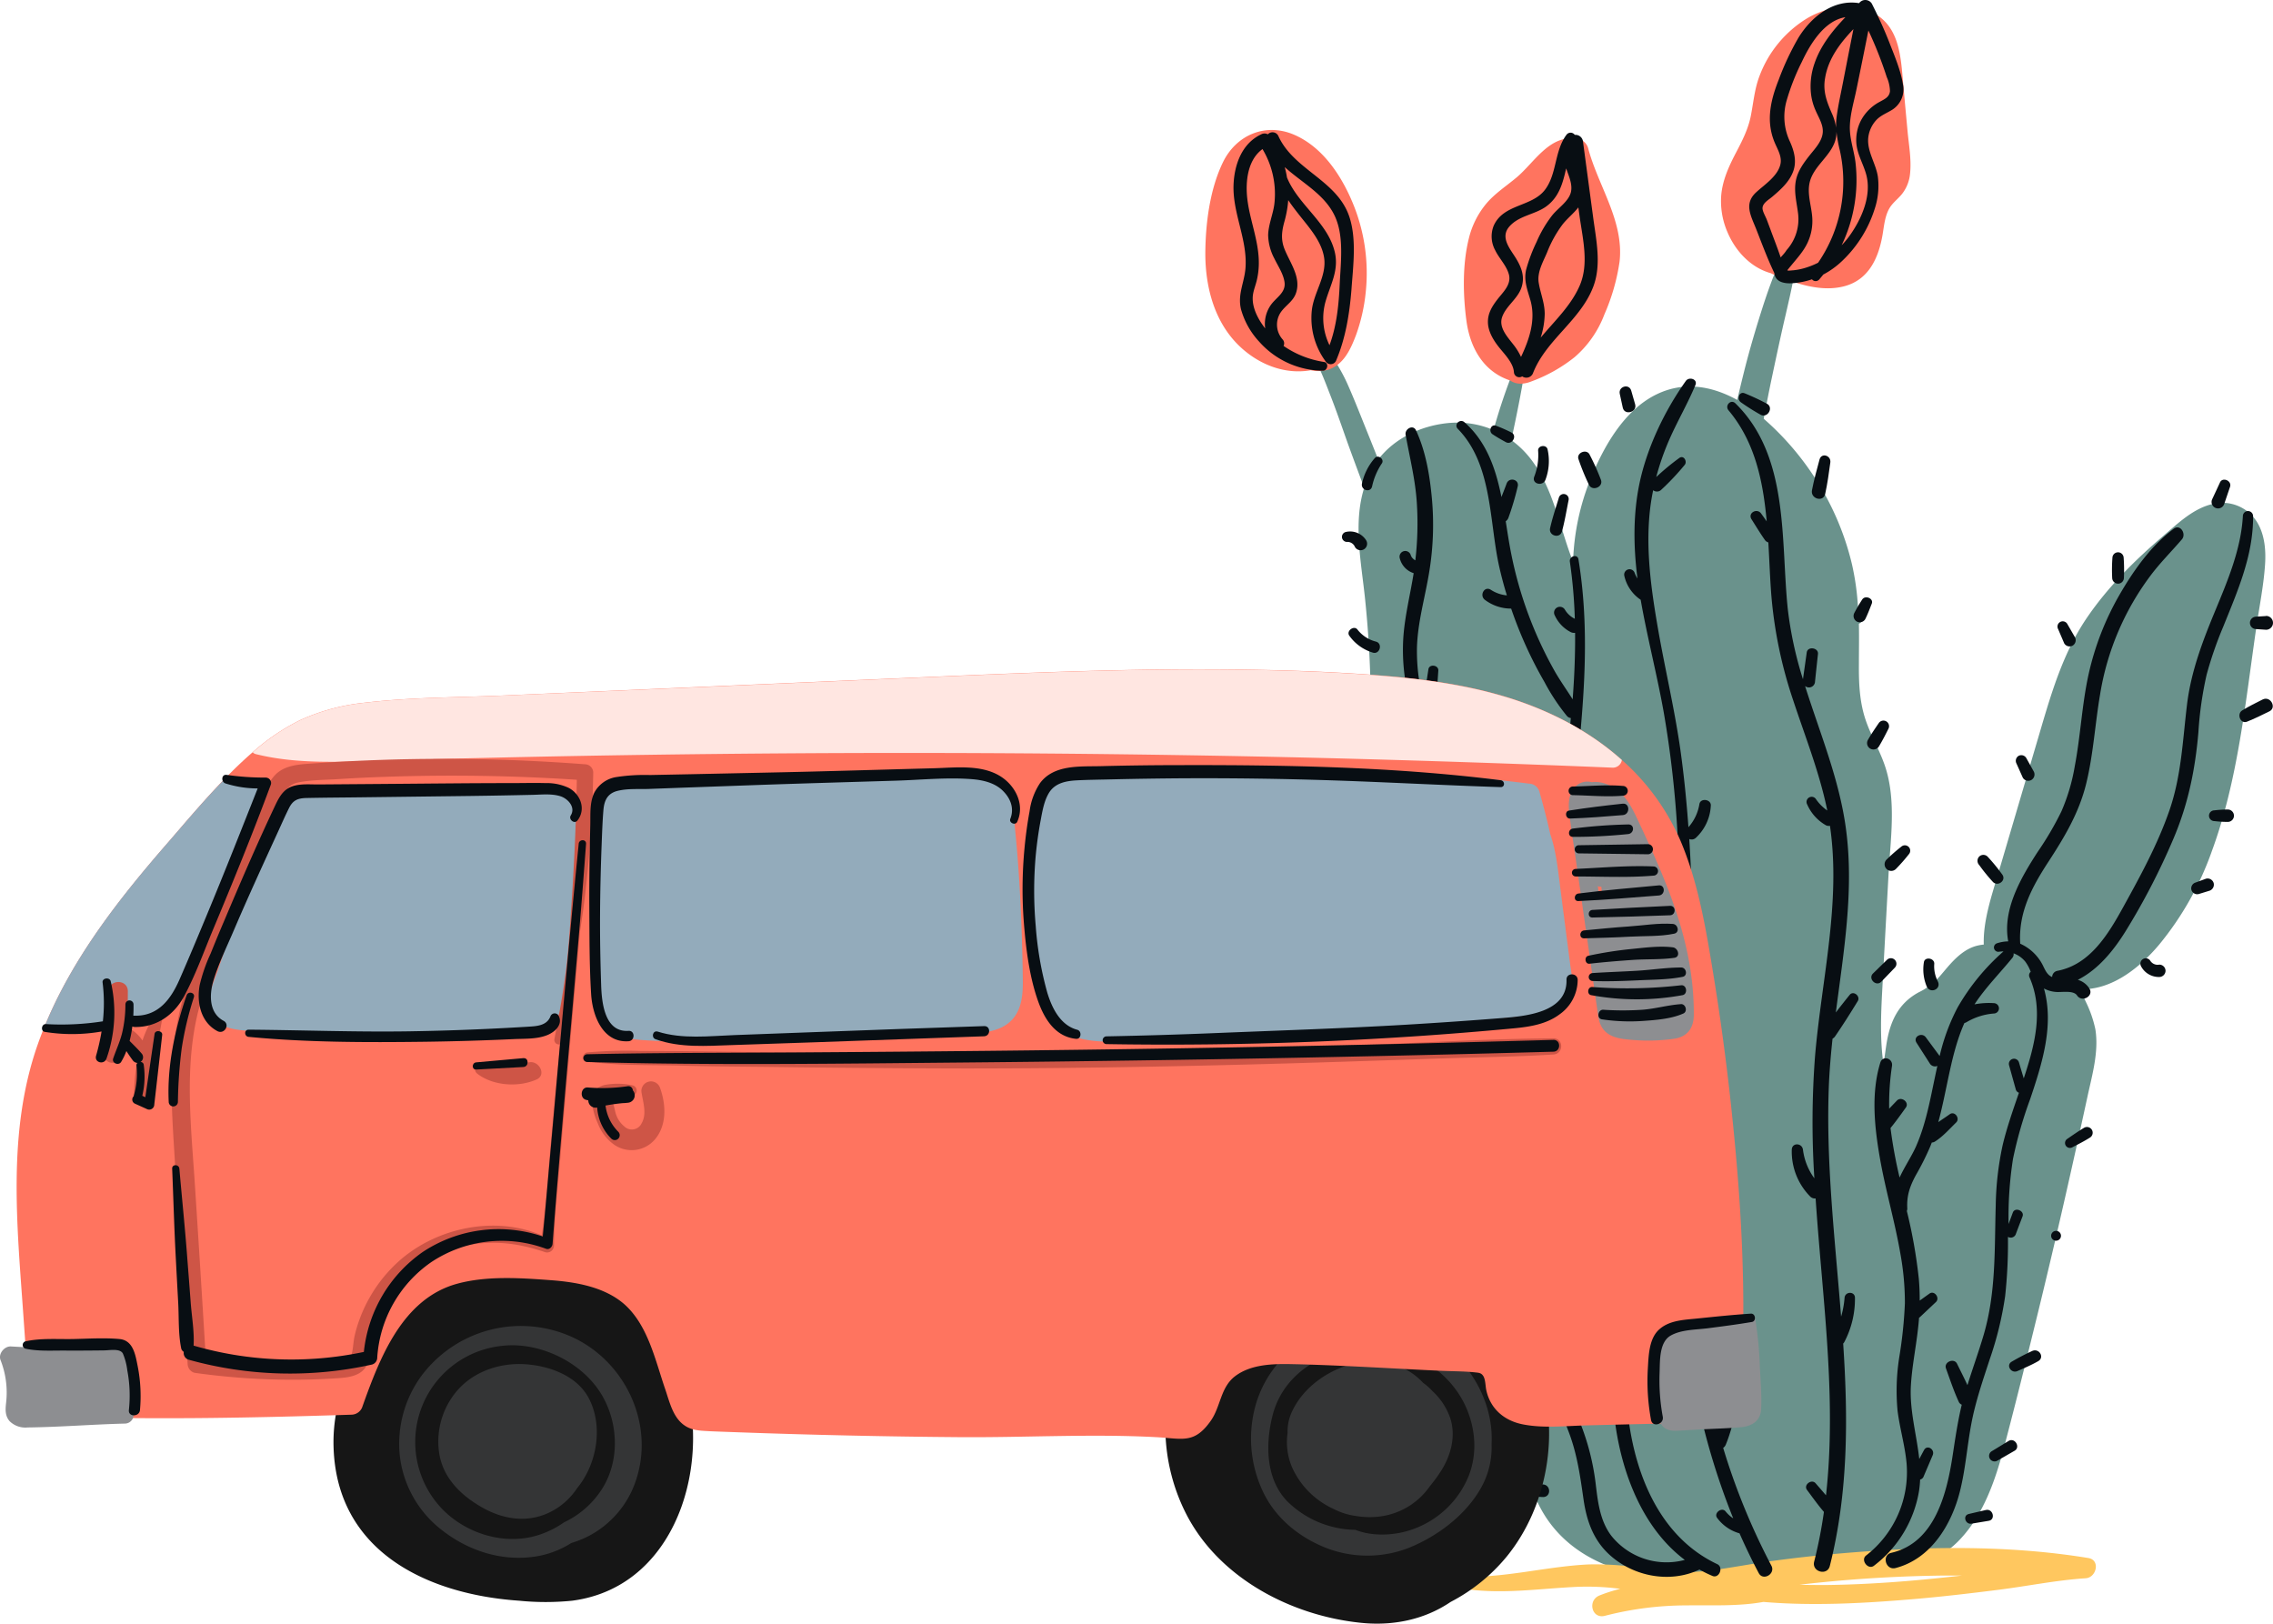 <svg xmlns="http://www.w3.org/2000/svg" viewBox="0.027 -0.033 656.323 468.775" style=""><g><g data-name="Layer 2"><g data-name="Vector_273483246"><path d="M651.66 150.57a11.79 11.79 0 0 0-12.74-5.09c-5.51 1.25-9.95 5.52-14.11 9.09-8.27 7.08-16.1 14.79-22.24 23.83-6.7 9.87-10.06 21.13-13.39 32.45L577 252.19c-1.85 6.26-4.39 13.65-4.16 20.49a13.21 13.21 0 0 0-1.78.29c-3.66.86-6.44 3.62-8.81 6.38-1.17 1.36-2.28 2.78-3.56 4a19.83 19.83 0 0 1-4.69 3.14c-6 3.29-8.29 8.63-9.29 15.1-.29 1.85-.5 3.72-.84 5.57-1-6.89-.74-13.94-.37-20.94q.9-16.83 1.83-33.65c.56-10.3 2.35-21.61-1.07-31.59-1.59-4.66-4.18-8.92-5.69-13.61-1.6-5-1.83-10.2-1.79-15.41 0-4 .08-7.94 0-11.87a3.47 3.47 0 0 0 .63-.5 4.4 4.4 0 0 0 .51-.69l.22-.52a1.59 1.59 0 0 0 0-.89 2.09 2.09 0 0 0-.61-1.27 2.49 2.49 0 0 0-1-.56 74.13 74.13 0 0 0-1.78-12.89 79.19 79.19 0 0 0-10.51-24.57 81.14 81.14 0 0 0-14.94-17.33c.74-3.94 1.5-7.87 2.33-11.79 1.29-6.08 2.58-12.17 4-18.23.71-3.12 1.44-6.21 2.06-9.35.57-2.88 1.57-6 1.3-9-.11-1.25-1.77-2.32-2.76-1.15-1.84 2.21-2.77 5.06-3.83 7.7-1.19 3-2.24 6-3.22 9-2 6.22-3.86 12.47-5.46 18.81-.71 2.85-1.41 5.71-2.08 8.57-7.28-4-15.33-5.5-23.36-1.57-9.34 4.58-15.18 15.05-18.95 24.27a69.61 69.61 0 0 0-5.08 24c-.77-1.88-1.43-3.83-2.06-5.77-2.62-8.1-4.76-16.76-10-23.66a27.22 27.22 0 0 0-5.78-5.67c1.46-6.76 2.84-13.53 3.94-20.36a1.49 1.49 0 0 0-2.87-.79 167.48 167.48 0 0 0-6.2 18.25 26.77 26.77 0 0 0-13.3-2c-7.69.8-15.26 4.34-20 10.51q-1.47-3.76-3-7.53c-1.87-4.62-3.67-9.28-5.68-13.84A48.84 48.84 0 0 0 386 105c-1.15-1.85-2.43-4-4.46-5a1.58 1.58 0 0 0-2.34 1.34c.17 2.12 1.31 3.95 2.18 5.85 1 2.23 1.86 4.54 2.75 6.82 1.78 4.55 3.37 9.19 5 13.79 1.57 4.34 3.18 8.66 4.8 13-3.23 10.32-.82 21.63.27 32.22a305.85 305.85 0 0 1 1.49 40.83c-.43 13.72-1.62 27.37.94 41 2.26 12 6.82 23.35 10.75 34.84a159.29 159.29 0 0 1 5.18 17.91 95 95 0 0 1 1.86 18.67c.16 12.64-.82 25.59 2.79 37.88 3.44 11.71 11.31 21.13 16.71 31.89 5.22 10.41 4.82 22 8.25 32.94s11 18.49 21.35 22.76c9.63 4 20.34 4.66 30.62 3.71 13.4-1.23 26.66-4.7 40.19-4 6.57.33 13.11 1.87 19.63.2a25.51 25.51 0 0 0 12-7.22c6.88-7.26 10.25-17.24 12.76-26.72 3.49-13.2 6.75-26.46 10-39.73q5-20.54 9.6-41.16 2.26-10.07 4.44-20.15c1.37-6.35 3.34-13 2.3-19.52a33.49 33.49 0 0 0-2.71-7.85 26.11 26.11 0 0 1-1.46-3.74c8.92.27 17-6.21 22.57-12.84a89 89 0 0 0 15.25-27.06c7.59-20.66 9.68-43.1 12.85-64.74.84-5.72 2-11.47 2.44-17.23.38-4.39.07-9.32-2.34-13.12z" fill="#6a928c"></path><path d="M390.5 58.27c-3.32-7.87-8.67-15.88-16.77-19.39-8.25-3.57-16.75 0-20.61 8-3.78 7.82-5 17.64-5.06 26.24 0 10 2.75 20.28 10.31 27.2 5.59 5.11 12.91 7.82 20.13 6.54a10.08 10.08 0 0 0 5-.15c4.53-1.43 6.53-5.94 8.07-10a51.15 51.15 0 0 0 2.81-12.4 52.71 52.71 0 0 0-3.88-26.04z" fill="#ff745f"></path><path d="M458.59 42.71a3.92 3.92 0 0 0-3.67-2.79c-7.74-.78-11.92 7.08-17.09 11.37-2.91 2.43-6.13 4.51-8.6 7.42a24.78 24.78 0 0 0-5.09 10.15c-1.85 7.47-1.7 16.1-.69 23.69s4.73 14.46 12.2 17.12l.37.1c1.76 1.28 4 1.19 6.17.33a44.57 44.57 0 0 0 12.48-7 30.43 30.43 0 0 0 8.61-12.33 58.85 58.85 0 0 0 4.39-15.24c1.33-11.79-6.23-21.91-9.08-32.82z" fill="#ff745f"></path><path d="M550.82 37.75q-.63-6.75-1.24-13.52c-.68-7.36-.93-16.16-8.19-20.29-6-3.45-13.83-2.07-19.57 1.32A33.07 33.07 0 0 0 508 22.12c-1.37 3.67-1.68 7.55-2.44 11.36s-2.5 7.2-4.34 10.7c-2 3.83-3.79 7.75-4.19 12.11a22.48 22.48 0 0 0 1.8 10.71c2.34 5.54 6.78 10.24 12.5 11.84l.61.29c6.3 2.58 13.63 5.26 20.5 3.51 7.24-1.84 10.06-8.32 11.19-15 .46-2.73.71-6 2.48-8.31 1-1.3 2.34-2.3 3.33-3.64a11.14 11.14 0 0 0 2.1-5.47c.46-4.14-.35-8.42-.72-12.47z" fill="#ff745f"></path><path d="M603.05 449.8c-23.89-3.91-48.59-3.36-72.66-1.24q-9.2.81-18.36 2.05c-6.06.81-12.06 2-18.13 2.79a63.39 63.39 0 0 1-17.9-.4 87 87 0 0 0-17.12-1.36c-13.11.58-26 4.49-39.23 3.36-1.74-.15-2.1 2.66-.41 3 11.47 2.62 23 .84 34.55.2a73.53 73.53 0 0 1 14.08.49 45.11 45.11 0 0 0-6 1.92c-3.54 1.42-2.26 6.9 1.61 5.86a94.72 94.72 0 0 1 23.58-3c7.33-.09 14.89.31 22.15-1 14.13 1.2 28.59.42 42.61-.75 8.45-.7 16.86-1.69 25.26-2.75s16.78-2.79 25.16-3.33c3.15-.18 4.33-5.26.81-5.84zm-51.22 6.54c-8.09.69-16.2 1.15-24.32 1.25-2.63 0-5.25 0-7.87-.08 1.65-.2 3.29-.39 5-.56q18.13-1.87 36.39-2.09h5.53c-4.94.55-9.83 1.06-14.73 1.48z" fill="#ffc75f"></path><path d="M495.87 451.56c-15.19-7.18-22.49-22.92-25.15-38.78-2.16-12.9-1.11-26-.56-39a2.21 2.21 0 0 0 .08-2 150.12 150.12 0 0 0-.38-21c-2.12-20.89-13.28-39.28-16.52-59.94-3.17-20.2-1-40.8 1.15-61 2.44-22.73 5.06-45.64 1.31-68.39-.27-1.64-2.72-.93-2.48.69a143.17 143.17 0 0 1 1.43 16.48 6.77 6.77 0 0 1-2.86-2.63 1.68 1.68 0 1 0-2.9 1.7 10.15 10.15 0 0 0 4.55 4.76 2.28 2.28 0 0 0 1.29.23c.06 6.4-.22 12.8-.7 19.2-1.64-2.61-3.44-5.13-5-7.8a114.34 114.34 0 0 1-12.76-34.32c-.6-3-1.07-6.14-1.57-9.3a2.05 2.05 0 0 0 .78-1 80.19 80.19 0 0 0 2.67-9c.57-2.08-2.47-2.85-3.19-.88-.47 1.29-1 2.59-1.49 3.89-1.64-8.14-4.27-15.93-10.68-21.59-1.3-1.15-3.15.65-1.92 1.91 10.11 10.34 9 26.86 12 40q.93 4.08 2.16 8.07a10.13 10.13 0 0 1-4.63-1.61c-1.86-1.2-3.39 1.64-1.7 2.91a12.53 12.53 0 0 0 7.57 2.52c1.2 3.52 2.57 7 4.08 10.37a117 117 0 0 0 5.53 10.81 59.2 59.2 0 0 0 6.49 9.82 1.72 1.72 0 0 0 1.13.6c-.81 9.08-1.93 18.15-2.92 27.23a2.25 2.25 0 0 0-.44-.43l-4-2.94a1.56 1.56 0 0 0-2.12.56 1.58 1.58 0 0 0 .55 2.12l4 3a1.51 1.51 0 0 0 1.8-.16c-1.38 12.92-2.45 25.84-2 38.79a5.28 5.28 0 0 0-2.95-.92 1.67 1.67 0 0 0-1.65 1.65 1.71 1.71 0 0 0 1.65 1.65c-.24 0 .26.11.34.12a1.48 1.48 0 0 0 .35.21 3.06 3.06 0 0 1 .36.36l.12.2a2.64 2.64 0 0 1 .18.38 1.79 1.79 0 0 0 1.82.91q.22 3.46.61 6.92a133.26 133.26 0 0 0 7.36 30.09c1.33 3.7 2.7 7.38 4 11.09l-3.77-.73c-1.9-.37-2.72 2.53-.8 2.93l5 1a1.46 1.46 0 0 0 .69 0 92.72 92.72 0 0 1 4 17 133.38 133.38 0 0 1 .71 20.18c-1.05-.82-2.11-1.62-3.18-2.41-1.67-1.23-3.69 1.46-2.2 2.85 1.7 1.59 3.43 3.13 5.19 4.64-.55 12.7-1.6 25.41.21 38 2.08 14.5 8.13 29.87 20 38.77a20.4 20.4 0 0 1-21.13-6.86c-3.44-4.43-4-10.13-4.65-15.5a70 70 0 0 0-4.4-17.13c-.58-1.48-1.18-2.95-1.78-4.42a55 55 0 0 0 1.7-8.62 1.49 1.49 0 0 0-2.87-.79c-.4 1.12-.81 2.24-1.19 3.36-.68-1.85-1.3-3.73-1.8-5.64-1.64-6.2-1.67-12.57-1.89-18.93a70 70 0 0 0-2.46-17.81 100 100 0 0 0-6.25-15.24c-5.07-10.35-10.61-20.36-12.67-31.83-1.6-8.91-1.5-18-1.17-27a1.82 1.82 0 0 0 2.76-.72 69.38 69.38 0 0 0 3.58-8.65c.62-1.75-2-2.7-2.9-1.22-1.15 1.83-2.25 3.64-3.24 5.53.06-1.64.13-3.29.19-4.93.42-12.13.24-24.3-3.07-36.07-3-10.78-7.9-20.93-11.14-31.64a1.83 1.83 0 0 0 2.44-1.74l.77-10.91c.11-1.61-2.6-2-2.86-.39-.47 3.07-.95 6.14-1.42 9.21a56 56 0 0 1-1.89-15.41c.2-7.45 2.38-14.65 3.56-22a83.74 83.74 0 0 0 .77-20.92c-.62-6.77-1.74-13.66-4.61-19.86-.82-1.77-3.26-.43-3 1.25 1.17 6.53 2.79 12.89 3.23 19.54a91.94 91.94 0 0 1-.42 16.75c-.13-.07-.26-.16-.38-.24a1.3 1.3 0 0 1-.18-.15l-.31-.31c-.07-.07-.09-.09-.09-.1a4.3 4.3 0 0 1-.34-.62 1.65 1.65 0 1 0-3.18.87 6 6 0 0 0 4 4.25c-1 6.27-2.59 12.46-3 18.81a56.9 56.9 0 0 0 1.61 17.19c2.72 11.51 7.86 22.22 11.48 33.44.31.94.59 1.89.85 2.83-1.16-.64-2.33-1.24-3.53-1.83a1.65 1.65 0 0 0-1.67 2.85c1.59 1.14 3.17 2.22 4.83 3.24a1.72 1.72 0 0 0 1.5.21c2.17 9.81 2.53 19.76 2.22 29.94-.39 12.55-1.38 25.18.49 37.67 1.65 11.08 6.39 20.88 11.32 30.77a1.3 1.3 0 0 0 .65 1.33l.33.66c1.58 3.18 3.13 6.38 4.48 9.66-1.86-.5-3.71-.95-5.62-1.33-1.71-.34-3.07 2.17-1.27 3 2.34 1.1 4.7 2 7.12 3a1.87 1.87 0 0 0 1.51 0c.21.62.41 1.24.6 1.87 1.88 6.23 2.28 12.57 2.46 19s.44 12.75 2.17 18.93c1.62 5.8 4.2 11.27 6.31 16.89 2.39 6.36 3.25 12.63 4.21 19.31.82 5.69 2.56 11 6.69 15.19 6.87 6.91 17.94 9.26 26.79 5.05a36.55 36.55 0 0 0 3.66 1.8c1.97.96 3.41-2.45 1.46-3.37z" fill="#080e13"></path><path d="M511.51 452a192.66 192.66 0 0 1-13.92-34 2.14 2.14 0 0 0 .75-.93c1.47-3.53 2.32-7.44 3.43-11.1.59-2-2.35-2.72-3.06-.85-.88 2.32-1.91 4.65-2.79 7a195.28 195.28 0 0 1-4.77-23.33 361 361 0 0 1-3-47.18l3.66-6.8a1.68 1.68 0 0 0-2.9-1.69l-.78 1.29c0-5 .05-9.91.11-14.85.28-23.11 1-46.24 0-69.35q-.18-4-.44-8a1.78 1.78 0 0 0 1.9-.35 13.58 13.58 0 0 0 4.32-9.27c.17-1.87-3-2.33-3.3-.45a13.14 13.14 0 0 1-3.16 6.65c-.54-7.49-1.29-14.95-2.33-22.38C483.6 205 481 194 479 182.81c-2.17-12.31-4.08-25.1-2.29-37.58.18-1.25.41-2.49.66-3.73a1.76 1.76 0 0 0 2.35-.14 72.47 72.47 0 0 0 6.75-7.16c.83-1-.27-2.95-1.56-2a68.58 68.58 0 0 0-6.65 5.5 74.09 74.09 0 0 1 3.64-10.5c2.36-5.46 5.4-10.58 7.68-16.08.7-1.7-1.85-2.47-2.77-1.17-6.12 8.59-11.24 19.29-13.4 29.65-1.87 9-1.73 18.3-.57 27.39a8.47 8.47 0 0 1-.78-1.53 1.55 1.55 0 0 0-3 .83 11.28 11.28 0 0 0 4.71 6.84c1.91 10.93 4.74 21.69 6.68 32.63a304.49 304.49 0 0 1 4 35.78c.88 15.41.85 30.86.6 46.31-1.17-.93-2.38-1.83-3.56-2.74-1.63-1.27-4 .89-2.33 2.33 1.91 1.68 3.77 3.46 5.81 5-.54 30-1.65 59.93 1.68 89.73.26 2.28.55 4.54.86 6.8l-2.43-1.6c-1.42-.93-3.16 1.27-1.84 2.39l3.78 3.18a2 2 0 0 0 1.16.5 202.48 202.48 0 0 0 12.31 44.9 9.36 9.36 0 0 1-2.2-2c-1.08-1.37-3.51.48-2.44 1.88a12.12 12.12 0 0 0 6.46 4.45c1.71 3.88 3.55 7.72 5.56 11.5 1.26 2.33 4.9.2 3.64-2.17z" fill="#080e13"></path><path d="M529.17 299.84a2 2 0 0 0 .74-.67c2.29-3.33 4.43-6.72 6.54-10.17.86-1.41-1.25-3.14-2.33-1.8q-2.05 2.52-4 5.08c2.24-17.43 5.25-34.86 3-52.4-1.82-14.5-7.52-28-11.88-41.84a1.75 1.75 0 0 0 2.87-1.31q.42-4 .85-7.95c.19-1.84-3-2.29-3.24-.44-.36 2.57-.73 5.15-1.09 7.73a108.41 108.41 0 0 1-4.39-20.31c-2.07-19.93.49-44.07-15.13-59.35-1.3-1.27-3.1.61-2 2 7.66 9.1 10 20.47 11.05 32.08-.53-.76-1.07-1.51-1.61-2.26-1.19-1.66-3.91-.17-2.79 1.63 1.26 2 2.51 4.06 3.87 6a1.82 1.82 0 0 0 1 .71c.31 5.23.48 10.43.88 15.43a127.37 127.37 0 0 0 6.21 29.9c3.43 10.41 7.51 20.64 9.79 31.39.05.23.09.46.14.69a13 13 0 0 1-3.23-3.23 1.48 1.48 0 0 0-2.56 1.5 12.8 12.8 0 0 0 5.25 5.9 1.68 1.68 0 0 0 1.31.23c3.24 22.08-2.4 44.34-4.29 66.34a251.16 251.16 0 0 0-.21 35.45 17.72 17.72 0 0 1-3.29-8.25c-.24-2-3.18-2.14-3.23 0a18.44 18.44 0 0 0 5.23 13.41 1.91 1.91 0 0 0 1.65.65c.62 9.2 1.47 18.38 2.24 27.55 1.63 19.31 2.91 38.9.76 58.16-1-1.18-2-2.33-3-3.48-1.17-1.34-3.57.46-2.49 1.92 1.6 2.14 3.14 4.33 4.89 6.35a137.08 137.08 0 0 1-2.82 14.37c-.74 2.93 3.78 4.18 4.52 1.25 5.36-21.25 5.29-42.71 3.86-64.23a1.67 1.67 0 0 0 .32-.41 26.7 26.7 0 0 0 3.08-12.79c0-1.93-2.84-1.89-3 0a26.18 26.18 0 0 1-1 5.43c-1.78-22.64-4.52-45.34-3.48-67.93.21-4.12.57-8.23 1.01-12.33z" fill="#080e13"></path><path d="M647.65 149c-.55 9.55-4.38 18.61-8 27.34s-7 17.57-8.14 27.16c-1.25 10.36-1.63 20.51-5.08 30.48-3.34 9.67-8.28 18.72-13.2 27.65-4.32 7.84-9.58 16.78-19.07 18.62a1.85 1.85 0 0 0-1.58 1.8c-1.23-.5-1.77-1.52-2.41-2.79a13.49 13.49 0 0 0-6.81-6.83c-.55-9 3.33-16.28 8.15-23.67 4.68-7.18 8.85-14.16 10.91-22.58s2.54-17.16 4-25.7a77.81 77.81 0 0 1 14.53-34.28c2.79-3.74 6.09-7 9.11-10.53 1.32-1.56-.47-4.48-2.36-3.06-6.43 4.78-11.48 11.87-15.47 18.74a81 81 0 0 0-9.13 23.31c-1.93 8.77-2.32 17.79-4 26.6a55.88 55.88 0 0 1-3.86 13 90.55 90.55 0 0 1-6.83 11.65c-4.8 7.41-10.25 16.69-8.51 25.85a10.82 10.82 0 0 0-3.31.57 1.26 1.26 0 0 0 .66 2.42 9.07 9.07 0 0 1 1.28-.09 63.39 63.39 0 0 0-13.26 16.2 57.83 57.83 0 0 0-5.17 14l-4-5.41c-1.17-1.56-3.78-.16-2.68 1.57l3.84 6a1.76 1.76 0 0 0 2.18.7c-.22.95-.42 1.9-.62 2.85-1.46 6.87-2.69 13.91-5.54 20.37-1.24 2.81-3.29 5.83-4.75 9a133.42 133.42 0 0 1-2.62-14.29c1.56-1.9 3-3.92 4.42-5.91 1.11-1.53-1.32-3.35-2.59-2l-2.22 2.32a74.42 74.42 0 0 1 .82-12.36c.31-2.17-2.69-3.15-3.38-.93-2.68 8.73-1.71 18.32-.18 27.19 1.62 9.45 4.39 18.65 6 28.09a78.59 78.59 0 0 1 1.28 14.19 127.56 127.56 0 0 1-1.59 15.35 61.93 61.93 0 0 0-.54 15.56c.62 5.11 2.14 10.09 2.61 15.22a30.42 30.42 0 0 1-11.69 26.7c-1.67 1.3.58 4.26 2.28 2.95a34.08 34.08 0 0 0 13-21.51 30 30 0 0 0 .33-3.38 1.36 1.36 0 0 0 1-.86l2.63-6.17c.71-1.66-1.6-3.16-2.51-1.46-.46.85-.91 1.71-1.37 2.57-.75-7-2.82-14-2.42-21.13.3-5.38 1.39-10.69 2-16 .15-1.22.27-2.43.36-3.65a2.15 2.15 0 0 0 .24-.18l4.62-4.35c1.26-1.18-.43-3.49-1.88-2.43l-2.79 2c0-2.13-.07-4.26-.27-6.4a145.88 145.88 0 0 0-3.45-19.47 1.8 1.8 0 0 0 .13-.79c-.2-3.66.77-6.42 2.52-9.63a78.45 78.45 0 0 0 4.11-8.2l.45-1.15a1.76 1.76 0 0 0 .93-.29c2.3-1.46 4.16-3.6 6.1-5.49 1.21-1.17-.4-3.41-1.84-2.39-1.07.77-2.21 1.5-3.31 2.28 1.06-3.91 1.86-7.9 2.69-11.86 1.2-5.65 2.47-11.43 4.84-16.74a2.9 2.9 0 0 0 .65-.27 18.23 18.23 0 0 1 7.83-2.48 1.49 1.49 0 0 0 0-3 22 22 0 0 0-5.56.35c3.16-4.83 7.23-8.89 10.9-13.39a1.64 1.64 0 0 0 .38-1.34 7.8 7.8 0 0 1 3.41 2.43 12.16 12.16 0 0 1 1.54 2.89 1.37 1.37 0 0 0-.35 1.61c4.2 9.49 1.48 19.73-1.66 29.18q-.71-2.32-1.39-4.65a1.49 1.49 0 0 0-2.87.79l1.95 7a1.39 1.39 0 0 0 .92 1c-1.71 5-3.48 10-4.7 15.12a88 88 0 0 0-2 17.43c-.38 12.66.13 25-3.48 37.34-1.44 4.89-3.18 9.67-4.69 14.53-.94-2.07-2-4.11-3-6.17-.85-1.77-3.87-.52-3.2 1.35 1.17 3.23 2.25 6.49 3.68 9.61a1.64 1.64 0 0 0 .88.86c-1.15 4.78-1.86 9.61-2.6 14.48-1.67 11-5.09 25.38-17.74 28.28-2.85.66-1.64 5.13 1.21 4.4 10.2-2.64 16.16-12.47 18.59-22.1 1.63-6.44 2.08-13.08 3.31-19.59 1.19-6.33 3.29-12.41 5.28-18.51a98.78 98.78 0 0 0 4.48-18.32 143.55 143.55 0 0 0 .81-17.1 1.56 1.56 0 0 0 2.31-.91q.94-2.49 1.9-5c.61-1.59-2.1-2.75-2.78-1.17l-1.25 3.36a109.08 109.08 0 0 1 1.27-18.77 120 120 0 0 1 4.94-17.22c3.48-10.31 7-21.41 4-32a8.81 8.81 0 0 0 3.47 1c1.56.15 5.07-.55 6.08 1 1.45 2.19 5 .12 3.53-2.06a5.82 5.82 0 0 0-3.3-2.44c5.93-3 10.35-8.48 13.84-14.1A197.07 197.07 0 0 0 627.65 242c4.22-9.93 6.24-19.91 7.16-30.62a104.21 104.21 0 0 1 2.37-16.6 109.72 109.72 0 0 1 4.82-13.92c4.16-10.34 8.67-20.51 8.6-31.88a1.46 1.46 0 0 0-2.95.02z" fill="#080e13"></path><path d="M397 132.22a16.34 16.34 0 0 0-3.71 7.39c-.35 1.9 2.45 2.74 2.92.81a19.32 19.32 0 0 1 2.81-6.64c.85-1.19-1.02-2.69-2.02-1.56z" fill="#080e13"></path><path d="M436.41 124.82a44.34 44.34 0 0 0-4.41-1.94c-1.51-.56-2.24 1.65-1 2.47s2.51 1.55 3.82 2.26c1.81 1 3.45-1.89 1.59-2.79z" fill="#080e13"></path><path d="M510.18 116.51a66.32 66.32 0 0 0-6.41-3c-1.61-.63-2.3 1.72-1.09 2.59a63.47 63.47 0 0 0 5.63 3.56c2.08 1.23 3.98-2.07 1.87-3.15z" fill="#080e13"></path><path d="M389.7 62.71C386.25 52 373.63 49.1 369.16 39.26a1.85 1.85 0 0 0-3.05-.51 2 2 0 0 0-1.9 0c-5.6 2.62-7.78 8.77-8 14.6-.3 8.19 4.07 15.82 3.45 24-.32 4.22-2.35 7.61-1.29 11.93a22.65 22.65 0 0 0 5.27 9.36A24.86 24.86 0 0 0 382 107c1.4 0 1.82-2.29.34-2.53a28 28 0 0 1-11.69-4.63 1.67 1.67 0 0 0-.28-1.89 6.41 6.41 0 0 1-.58-7.74c1.38-2.06 3.6-3.16 4.45-5.62 1.55-4.52-1.69-8.68-3.29-12.66-1.15-2.86-.82-5.26 0-8.18a31.46 31.46 0 0 0 1.05-6c1.19 1.77 2.52 3.45 3.86 5.14 2.75 3.44 6 7.27 6.55 11.82.59 5.16-3.06 9.82-3.6 14.88a21.11 21.11 0 0 0 4 14.73 1.71 1.71 0 0 0 3.08-.41c2.7-6.39 3.8-13.36 4.36-20.24.46-6.67 1.55-14.43-.55-20.96zm-18.77 18.7c.42 3-2.28 4.35-3.84 6.45a9.51 9.51 0 0 0-1.74 6.93c-1.94-2.48-3.63-5.6-3.61-8.7 0-1.8.77-3.47 1.18-5.19a21.73 21.73 0 0 0 .59-4.89c.05-6.88-3-13.25-3.45-20-.3-4.73.58-10.15 4.51-13a25.13 25.13 0 0 1 3.43 15.8c-.36 3-1.7 5.89-1.8 9a15.09 15.09 0 0 0 1.8 6.81c1.05 2.18 2.58 4.38 2.93 6.79zm15.94.48C386.59 88 386 94 383.92 99.64A17.78 17.78 0 0 1 382.78 87c1.37-4.77 3.83-8.82 2.72-14-1.89-8.69-10.58-13.77-13.86-21.79a26.9 26.9 0 0 0-.65-3C376 52.76 382.41 56 385.38 62.2c2.8 5.85 1.78 13.42 1.49 19.69z" fill="#080e13"></path><path d="M460.07 62.91q-1.47-11-2.95-22a2.18 2.18 0 0 0-2.38-2 1.47 1.47 0 0 0-2.42 0c-3.51 4.74-2.69 11.27-6.2 15.87-3.83 5-12 4-14.81 10.4a8.31 8.31 0 0 0 .43 7c1.14 2.4 3.34 4.49 4 7.12.69 2.87-1.71 5-3.33 7.1s-2.8 4.09-2.75 6.64 1.49 5 3.05 7 4.3 4.65 4.46 7.39a1.55 1.55 0 0 0 2.39 1.2 2.06 2.06 0 0 0 3.1-.89c3.78-9.73 13.87-15.33 17.49-25.19 2.3-6.28.79-13.18-.08-19.64zm-23.14 36.44c-1.67-2.16-4.18-4.83-3.18-7.8 1.08-3.19 4.36-5.17 5.53-8.38s.08-6-1.54-8.65-4.66-6-1.88-9.16 7.32-3.43 10.55-5.73c3.82-2.73 4.89-6.84 5.84-11.05.79 2.29 1.9 4.65 1.37 6.87-.65 2.68-3.74 4.6-5.39 6.68a34.9 34.9 0 0 0-4.52 7.69 46.22 46.22 0 0 0-3 7.94c-.75 3.14.31 5.77 1.18 8.75 1.67 5.69-.22 11.31-2.67 16.51a17.92 17.92 0 0 0-2.29-3.67zm19.13-16.69c-2.57 5.73-7.18 10-11.17 14.8a23.94 23.94 0 0 0 1.17-6.84c0-3.19-1.22-5.9-1.73-9s1.3-6.12 2.42-8.79a34 34 0 0 1 4.57-8.2c1.37-1.69 3.12-3.07 4.45-4.78l.36 2.59c.93 6.61 2.79 13.88-.07 20.22z" fill="#080e13"></path><path d="M549.49 24.25c-.66-4-2.36-8-3.84-11.81S542.4 4.75 540.5 1a2.21 2.21 0 0 0-3.66-.12c-7.41-1.2-13.81 3.92-17.53 10A78.57 78.57 0 0 0 513.62 23c-1.59 4-2.86 8.36-2.49 12.73a17.87 17.87 0 0 0 1.37 5.48c.82 1.93 2.09 3.94 1.63 6.13-.75 3.49-4.6 5.91-7.05 8.18-3.59 3.33-1.44 6.81.09 10.71 1.66 4.23 3.22 8.47 5.19 12.56.27 2.63 2.91 3.1 5.17 2.95a21.92 21.92 0 0 0 5.7-1.13 1.36 1.36 0 0 0 2.13 0q.58-.68 1.14-1.38a24.14 24.14 0 0 0 5.52-4 35.31 35.31 0 0 0 9.3-14.9 21.14 21.14 0 0 0 .93-9.4c-.56-3.66-3-7.05-2.8-10.82a8.92 8.92 0 0 1 2.23-5.34c1.23-1.39 2.84-2 4.38-2.91a7 7 0 0 0 3.43-7.61zM535.2 8.37q-1.51 7.65-3 15.31c-.65 3.38-1.43 6.76-1.87 10.18a18.84 18.84 0 0 0-.13 3 14.73 14.73 0 0 0-1.18-4.05c-1.51-3.47-2.69-6.45-2-10.33.92-5.61 4.35-10.09 8.18-14.11zm-21 65.95c-.92-2.76-2-5.47-3-8.21l-1-2.67c-.33-.9-1.3-2.48-1.25-3.43.08-1.47 1.8-2.36 2.84-3.26 2.35-2 4.78-4.15 5.94-7.09s.44-5.9-.85-8.78a16.84 16.84 0 0 1-1-11.77 65.33 65.33 0 0 1 4.41-11.25c2.47-5.28 6.54-11.94 12.59-12.93-3.72 3.91-7.13 8.14-8.9 13.3a19.89 19.89 0 0 0-1 9.08 16.47 16.47 0 0 0 1.23 4.4c.81 1.93 2.11 3.89 2.15 6 .05 2.76-2.12 5-3.72 7-1.75 2.22-3.47 4.51-4.05 7.34-.66 3.29.28 6.51.65 9.76a13.38 13.38 0 0 1-3.35 10.38c-.49.81-1.13 1.43-1.72 2.13zm3.68 3.68c-.24 0-1.67.21-1.77 0 0 0 .93-1.19 1-1.23 1.78-2.21 3.66-4.16 4.87-6.78a14.78 14.78 0 0 0 1.33-7.24c-.22-3.28-1.5-6.7-.77-10 1-4.67 5.86-7.49 7.35-12a8.45 8.45 0 0 0 .41-2.75 41 41 0 0 0 1 5.5 41.35 41.35 0 0 1-6.3 32.32 21.51 21.51 0 0 1-3.16 1.31 17.91 17.91 0 0 1-3.96.87zm27.87-51.68c-.19 1.7-1.56 2.27-2.87 3a13.05 13.05 0 0 0-5.49 5.4 12.31 12.31 0 0 0-1.32 6.9c.33 3 1.93 5.64 2.76 8.52 1.75 6-1.13 12.8-4.61 17.71a24.66 24.66 0 0 1-2.42 2.92 43.59 43.59 0 0 0 4-23.86c-.36-3.06-1.43-6.07-1.61-9.14-.23-4 1.1-8.11 1.89-12q1.75-8.51 3.44-17a113.31 113.31 0 0 1 5.3 13.44 10.84 10.84 0 0 1 .93 4.06z" fill="#080e13"></path><path d="M394.53 156a5.49 5.49 0 0 0-6-2.42 1.46 1.46 0 0 0 .38 2.85 2.34 2.34 0 0 1 2.36 1.47 1.88 1.88 0 0 0 3.25-1.9z" fill="#080e13"></path><path d="M397.3 185.2a9.72 9.72 0 0 1-5.32-3.48c-1-1.3-3.33.44-2.33 1.8a12.88 12.88 0 0 0 6.78 4.87c2.03.61 2.94-2.67.87-3.19z" fill="#080e13"></path><path d="M399.15 219.28c-1.93-2.05-4-4-6-5.89a1.72 1.72 0 0 0-2.43 2.42c1.94 2.05 3.84 4.11 5.89 6a1.82 1.82 0 0 0 2.54-2.53z" fill="#080e13"></path><path d="M398.38 250.53a7.92 7.92 0 0 1-4.25-3.86c-.76-1.54-3.3-.46-2.77 1.17a9.57 9.57 0 0 0 6 6.32 1.89 1.89 0 0 0 2.31-1.31 1.93 1.93 0 0 0-1.29-2.32z" fill="#080e13"></path><path d="M406.22 283.8l-6-1c-1.86-.3-2.69 2.49-.79 2.86l5.92 1.16c2.03.42 2.86-2.7.87-3.02z" fill="#080e13"></path><path d="M417.82 327.91c-1.22-1-2.55-1.72-3.73-2.72a27 27 0 0 1-3.22-3.29c-1.05-1.25-3.28.44-2.29 1.76 1.92 2.56 4.36 5.36 7.28 6.79 1.53.75 3.51-1.34 1.96-2.54z" fill="#080e13"></path><path d="M418.94 356.56l-5.11-4.83a1.49 1.49 0 0 0-2.1 2.1l4.83 5.11c1.49 1.58 3.96-.88 2.38-2.38z" fill="#080e13"></path><path d="M436 395.12c-2.3-.72-4.64-1.33-7-2a1.48 1.48 0 0 0-.79 2.86c2.31.72 4.61 1.46 6.94 2.09a1.55 1.55 0 0 0 .85-2.95z" fill="#080e13"></path><path d="M445.58 428.56a13.79 13.79 0 0 1-6.13-1.62 1.58 1.58 0 0 0-1.6 2.73 13.94 13.94 0 0 0 7.73 2.52c2.36 0 2.32-3.49 0-3.63z" fill="#080e13"></path><path d="M446.89 129.74c-.3-1.52-2.87-1.2-2.73.37a17.11 17.11 0 0 1-1.14 7.52c-.75 2.06 2.44 2.85 3.24.89a15.29 15.29 0 0 0 .63-8.78z" fill="#080e13"></path><path d="M450.15 143.63c-.88 2.92-1.86 5.83-2.53 8.8-.51 2.23 2.83 3.18 3.43.95.8-2.95 1.3-6 1.9-9a1.45 1.45 0 0 0-2.8-.75z" fill="#080e13"></path><path d="M462.31 138.55a67.92 67.92 0 0 0-3.29-7.34c-.86-1.76-3.9-.52-3.2 1.35a66 66 0 0 0 3.05 7.44c.97 1.87 4.13.58 3.44-1.45z" fill="#080e13"></path><path d="M472.17 116.7c-.38-1.32-.75-2.63-1.13-3.94-.6-2.14-3.77-1.24-3.31.91l.87 4c.5 2.33 4.22 1.33 3.57-.97z" fill="#080e13"></path><path d="M525.41 132.63c-.81 3-1.6 5.87-2.18 8.88-.48 2.48 3.28 3.56 3.82 1.05.65-3 1.07-6 1.48-9.07.27-2-2.53-2.94-3.12-.86z" fill="#080e13"></path><path d="M537.72 173.08a42.86 42.86 0 0 0-2.24 3.82 1.86 1.86 0 0 0 .65 2.49 1.83 1.83 0 0 0 2.48-.66c.73-1.46 1.3-3 1.89-4.49s-1.9-2.56-2.78-1.16z" fill="#080e13"></path><path d="M542.51 208.75c-1.1 1.61-2.19 3.19-3.15 4.88a1.85 1.85 0 0 0 3.19 1.87c1-1.66 1.88-3.37 2.75-5.11a1.62 1.62 0 0 0-2.79-1.64z" fill="#080e13"></path><path d="M549 244.43a51.52 51.52 0 0 0-4.24 3.72 1.91 1.91 0 0 0 2.71 2.7 51.61 51.61 0 0 0 3.72-4.23 1.55 1.55 0 0 0-2.19-2.19z" fill="#080e13"></path><path d="M544.87 277.1l-4 3.91c-1.56 1.51.88 3.94 2.39 2.38l3.9-4.05a1.58 1.58 0 0 0-2.29-2.24z" fill="#080e13"></path><path d="M559.54 283.25a9.41 9.41 0 0 1-1-5c.09-1.72-2.81-2.16-3-.42a12.8 12.8 0 0 0 .78 6.84c.92 2.39 4.45.91 3.22-1.42z" fill="#080e13"></path><path d="M578.24 252.55a54.14 54.14 0 0 0-4.31-5.27 1.72 1.72 0 0 0-2.42 0 1.76 1.76 0 0 0 0 2.43 51.42 51.42 0 0 0 4 4.92c1.4 1.37 3.81-.4 2.73-2.08z" fill="#080e13"></path><path d="M587.25 222.67l-2.16-3.88a1.66 1.66 0 0 0-2.22-.58 1.67 1.67 0 0 0-.58 2.22l1.82 4.07a1.82 1.82 0 0 0 2.48.65 1.84 1.84 0 0 0 .66-2.48z" fill="#080e13"></path><path d="M599.15 183.92l-2.22-3.85a1.52 1.52 0 0 0-2.62 1.54l1.76 4.11a1.8 1.8 0 0 0 2.44.64 1.82 1.82 0 0 0 .64-2.44z" fill="#080e13"></path><path d="M613.22 160.92a1.62 1.62 0 0 0-3.23 0 47.44 47.44 0 0 0-.07 6 1.69 1.69 0 0 0 3.37 0 47.44 47.44 0 0 0-.07-6z" fill="#080e13"></path><path d="M641.05 139.24q-1.11 2.41-2.24 4.82a1.87 1.87 0 1 0 3.44 1.45l1.7-5c.57-1.73-2.13-2.91-2.9-1.27z" fill="#080e13"></path><path d="M654.35 177.83l-3 .19a1.79 1.79 0 0 0 0 3.57l3 .2a2 2 0 1 0 0-4z" fill="#080e13"></path><path d="M643.42 233.69a33.09 33.09 0 0 0-4 .24 1.55 1.55 0 0 0 0 3.1 31.14 31.14 0 0 0 4 .23 1.79 1.79 0 0 0 0-3.57z" fill="#080e13"></path><path d="M623.54 278.47a2.52 2.52 0 0 1-2.59-1.06 1.55 1.55 0 0 0-2.68 1.57 5.8 5.8 0 0 0 5.27 3.06 1.82 1.82 0 0 0 1.78-1.79 1.8 1.8 0 0 0-1.78-1.78z" fill="#080e13"></path><path d="M639.22 254.93a1.82 1.82 0 0 0-2.23-1.26l-3 1.1a1.77 1.77 0 0 0-1.2 2.12 1.74 1.74 0 0 0 2.11 1.2l3-.92a1.85 1.85 0 0 0 1.32-2.24z" fill="#080e13"></path><path d="M653.34 201.93c-2 1-4 2-5.87 3.14-1.66 1-.57 4 1.37 3.26 2.22-.89 4.35-1.93 6.5-3s.28-4.56-2-3.4z" fill="#080e13"></path><path d="M601.85 325.55c-1.68 1-3.25 2.1-4.85 3.2a1.42 1.42 0 0 0 1.44 2.45c1.71-.9 3.44-1.76 5.07-2.8a1.65 1.65 0 0 0-1.66-2.85z" fill="#080e13"></path><path d="M593.71 355.34a1.42 1.42 0 0 0 0 2.84 1.42 1.42 0 0 0 0-2.84z" fill="#080e13"></path><path d="M586.86 390a66.26 66.26 0 0 0-5.91 3.08c-1.82 1-.22 3.54 1.6 2.74 2.05-.9 4.08-1.76 6-2.86s.28-3.8-1.69-2.96z" fill="#080e13"></path><path d="M580 416l-4.93 3a1.59 1.59 0 0 0 1.6 2.74l5-2.88c1.89-1 .16-3.97-1.67-2.86z" fill="#080e13"></path><path d="M573.44 435.93l-4.93 1.15c-1.85.43-1 3.1.77 2.8l5-.83c2.04-.34 1.22-3.6-.84-3.12z" fill="#080e13"></path><path d="M195.49 392.19a46.29 46.29 0 0 0-19.1-21.27c-9.62-5.41-20.49-5.71-31.25-4.86-10.16.79-20.75 3-29.18 9a43.69 43.69 0 0 0-15.65 21.4c-.43 1.24-.8 2.5-1.13 3.75a47.42 47.42 0 0 0-2.86 16.34c.23 31.25 27 43.75 53.61 45.57a76.7 76.7 0 0 0 15.3 0c32.08-4.18 41.77-44.19 30.26-69.93z" fill="#161616"></path><path d="M444.51 396.26c-6.83-20.13-26.51-33.1-47-36a54 54 0 0 0-30.76 4.44 54.61 54.61 0 0 0-21 17.77c-11.43 16-12 37.71-3.05 54.92 9.53 18.28 30.15 29 50.1 31.09 9.27 1 18.45-.83 26.08-6a52.1 52.1 0 0 0 16.22-13.12c11.69-14.36 15.38-35.47 9.41-53.1zm-51.1-18.08l.46.05a12.5 12.5 0 0 0-1.67.45 6 6 0 0 0-.6-.63h.69c.38.07.71.09 1.12.13z" fill="#161616"></path><path d="M165.24 386a35.84 35.84 0 0 0-43.63 11.34 33.27 33.27 0 0 0-6.17 22.66 31.63 31.63 0 0 0 11.91 21.52c8 6.37 18.21 9.59 28.39 7.65a27.08 27.08 0 0 0 9.27-3.72 30.12 30.12 0 0 0 4.56-1.78 28.07 28.07 0 0 0 14.5-17.65c4.58-15.88-3.88-33.16-18.83-40.02z" fill="#343536"></path><path d="M401.41 381.53c-16.86-2.49-34.14 7.51-38.85 24.21a35.79 35.79 0 0 0 2.2 25c3.61 7.56 10.33 13 18 16.07a33 33 0 0 0 23.88.12c8.17-3.26 16.14-9.14 20.68-16.79a23.78 23.78 0 0 0 3.4-13.06 2.83 2.83 0 0 0 0-.29c.84-16.79-12.8-32.79-29.31-35.26z" fill="#343536"></path><path d="M173.16 401.7c-5.83-8.86-17.73-14.41-28.26-13.15a27.91 27.91 0 0 0-17 47.29C135 443 146.25 446.33 156 443a28 28 0 0 0 6.95-3.54l.65-.31a26.32 26.32 0 0 0 10.48-9.65c5.12-8.38 4.42-19.69-.92-27.8z" fill="#161616"></path><path d="M422.6 404.72a28.9 28.9 0 0 0-17.41-14.22c-14.78-4.57-33.63 2.09-37.71 18.12-2.1 8.24-2 18.36 4.23 24.79a28.49 28.49 0 0 0 19.64 8.24 19.7 19.7 0 0 0 5.24 1.24 26.29 26.29 0 0 0 12.07-1.66 27.17 27.17 0 0 0 15.39-15c2.82-6.99 1.95-14.9-1.45-21.51zM392.85 412c.1-.22.21-.43.32-.65a18.58 18.58 0 0 1 6.22-4.66l.64-.28.2.11a39 39 0 0 0-7.38 5.48z" fill="#161616"></path><path d="M418.67 409.09a18.9 18.9 0 0 0-5-7.46 16.09 16.09 0 0 0-2.69-2.39 19.35 19.35 0 0 0-11.29-6c-10.29-1.55-22.36 4.85-26.68 14.45a13.44 13.44 0 0 0-1.2 6 18.63 18.63 0 0 0 1.33 10 24 24 0 0 0 11.89 11.9 19.63 19.63 0 0 0 6.67 2.09 23.75 23.75 0 0 0 5.71.23 20.72 20.72 0 0 0 15.47-8.82 45.34 45.34 0 0 0 2.82-3.79c3.18-4.66 4.93-10.69 2.97-16.21z" fill="#343536"></path><path d="M169.87 403.35c-3.53-6.36-11.54-9.13-18.44-9.52s-14 1.92-18.77 6.94a22.54 22.54 0 0 0-5.84 18.63c1.08 7.31 6.37 12.39 12.56 15.87 6.54 3.69 14 4.52 20.63.66a20 20 0 0 0 6.65-6.29c5.89-7.13 7.64-18.29 3.21-26.29z" fill="#343536"></path><path d="M503 395.44c1.22-25.35-.41-50.9-3.11-76.09q-2.2-20.53-5.6-40.91c-2-12.12-4.19-24.32-9-35.68a65.92 65.92 0 0 0-16.93-23.36c-9.57-8.57-21.44-14.65-34-18.4s-25.67-5.31-38.7-6.25c-13.81-1-27.66-1.4-41.5-1.52-27.68-.23-55.35.86-83 2.06q-42.06 1.82-84.09 3.66l-41.56 1.81c-13.35.58-26.93.5-40.21 2.09a59.67 59.67 0 0 0-18.56 5A61.44 61.44 0 0 0 73 217.13l-.23.2c-2.71 2.36-5.31 4.87-7.83 7.46C59.29 230.61 54 236.88 48.73 243c-14.18 16.27-27.84 33.6-36 53.74-.63 1.55-1.22 3.11-1.78 4.7-8.88 25.18-6 52.15-4.18 78.23l1 14.14c0 4 .15 8 .21 12a3 3 0 0 0 2.93 2.93c30.16 1.22 60.48.65 90.64-.33a3.38 3.38 0 0 0 3.15-2.41c5-14 11.52-31.11 27.38-35.41 8.58-2.33 18.34-1.66 27.13-1 7.34.55 15.51 2 21.17 7 6.78 6.08 8.88 16.2 11.73 24.47 1.37 4 2.39 8.95 6.5 11 2 1 4.27 1 6.43 1.13 2.6.11 5.2.2 7.8.29q32.15 1.17 64.31 1.42c18.84.14 37.94-1 56.74 0 7.56.41 10.93 2 15.63-4.57 3-4.09 2.85-9.86 7.23-13.1 4.62-3.43 11-3.53 16.52-3.41 14.23.31 28.47 1.26 42.69 1.91 3.33.16 6.73.12 10.05.47 1 .11 1.7.13 2.28 1 .68 1 .64 2.93.9 4.13 1.17 5.39 5.19 8.82 10.53 9.87 6 1.19 12.35.45 18.4.3q11.22-.29 22.45-.53l11.72-.27c3.48-.07 7.31-.08 9.52-3.26 2-2.93 1.44-6.64 1.29-10-.02-.62-.1-1.31-.1-2z" fill="#ff745f"></path><path d="M36.44 389c-9.11-1-18.84-1.55-28 0l-5.26-.29c-1.88-.1-3.7 2.09-3 3.93a25.61 25.61 0 0 1 1.62 12.22c-.23 2-.36 3.83 1 5.42A6.46 6.46 0 0 0 8 412.1c9.38-.11 18.74-.89 28.12-1.12a2.53 2.53 0 0 0 2.48-2.48l.24-17.1a2.43 2.43 0 0 0-2.4-2.4z" fill="#8d8e91"></path><path d="M508.14 393.51a108.18 108.18 0 0 0-1.36-13.19c-.25-1.58-2.3-1.09-2.67.15a2.44 2.44 0 0 0-.77 0l-11.83 1.42-5.52.66a12.33 12.33 0 0 0-4.84 1.16c-2.79 1.6-3.27 4.82-3.15 7.74.16 3.73.4 7.45.6 11.17.15 2.9-.6 8 2.28 9.74 1.33.84 2.82.73 4.33.64l6.38-.36c3.74-.2 7.52-.28 11.25-.63 3.06-.3 5.52-1.79 5.7-5.12.25-4.43-.24-8.98-.4-13.38z" fill="#8d8e91"></path><path d="M488.33 281.34c-2.09-15.48-8.44-29.77-15-43.8-1.54-3.29-3.11-6.74-5.92-9.16-1.91-1.64-5.07-3-7.76-2.57A4.78 4.78 0 0 0 455 227c-2 1.89-2.17 4.9-1.88 7.45.47 4.2 1.16 8.39 1.76 12.57l3.63 25.36q.9 6.35 1.81 12.68c.29 2 .57 4 .86 6s.39 3.81 1.38 5.47c1.85 3.12 5.7 3.44 9 3.69a53.89 53.89 0 0 0 11.84-.34c3.88-.57 5.68-3.09 5.71-6.91a81 81 0 0 0-.78-11.63zM462.43 256c0 .42.07.85.11 1.27a3.93 3.93 0 0 0-.92.14c-.08-.53-.15-1.05-.23-1.57a3.59 3.59 0 0 0 1.04.16z" fill="#8d8e91"></path><path d="M468.34 219.4a2.64 2.64 0 0 1-2.58 2.21q-43.12-1.79-86.28-2.86-76.73-1.81-153.47-1.27-38.37.27-76.73 1.09-19.38.42-38.75 1c-12.2.34-24.69 1.09-36.64-1.88a1.61 1.61 0 0 1-.88-.53 61.44 61.44 0 0 1 13.73-9.29 59.67 59.67 0 0 1 18.56-5c13.28-1.59 26.86-1.51 40.21-2.09l41.56-1.78q42-1.83 84.09-3.66c27.64-1.2 55.31-2.29 83-2.06 13.84.12 27.69.54 41.5 1.52 13 .94 26.15 2.51 38.7 6.25s24.41 9.78 33.98 18.35z" fill="#ffe6e1"></path><path d="M76.34 232.11c-1.18 4.27-2.91 8.49-4.48 12.63s-3.11 8-4.78 11.9q-5.16 12.19-11.26 23.95c-1.85 3.57-3.56 7.75-6.47 10.61s-6.61 3.51-10.36 4.07a128.06 128.06 0 0 1-26.24 1.42c8.14-20.14 21.8-37.47 36-53.74C54 236.88 59.29 230.61 65 224.79a38.79 38.79 0 0 1 4 .75c3.5.87 8.63 1.86 7.34 6.57z" fill="#93abbb"></path><path d="M165.86 230.6c-1.9-3.07-5.41-4-8.82-4.08-3.81-.07-7.65.15-11.45.23l-7.82.17c-6-.07-12 0-17.94 0h-24c-3.37 0-7.16-.4-10.25 1.24s-4.26 4.9-5.59 7.89c-6.28 14.15-11.87 28.62-16.8 43.3-1.13 3.39-3.11 7.37-2.8 11 .28 3.42 3 5.68 6.15 6.49 3.4.87 7.17.77 10.66 1q6 .39 11.92.65 24 1.07 48.13.32c3.86-.12 7.73-.22 11.58-.47 3.12-.19 6.38-.62 9.13-2.22a11.45 11.45 0 0 0 5.34-8c.79-3.83 1.23-7.75 1.73-11.62 1-7.83 1.76-15.7 2.11-23.59q.26-5.92.26-11.84c-.04-3.39.34-7.42-1.54-10.47z" fill="#93abbb"></path><path d="M295.11 271.45c-.26-8.15-.64-16.3-1.29-24.43-.33-4.19-.77-8.37-1.2-12.56-.32-3.16-.89-6.42-3.14-8.84-2.58-2.78-6.28-3-9.83-2.92l-12.43.2c-16.33.28-32.69.33-49 .88a140.27 140.27 0 0 0-20.45 1.93l-5.22.19c-3.8.16-7.67.16-11.44.64-3.17.4-6.26 1.5-8.15 4.23-2.07 3-1.82 6.93-1.86 10.4-.06 4.1-.09 8.21-.05 12.32q.1 12.52.69 25a114.84 114.84 0 0 0 .75 11.59 10.91 10.91 0 0 0 4.9 8.09c2.9 1.76 6.46 2 9.76 2.18 4.2.27 8.41.38 12.62.38 16.47 0 33-.93 49.42-1.5l24.54-.85c6.46-.22 15.64.95 19.64-5.46 1.72-2.76 2-6.19 2-9.37-.04-4-.13-8.05-.26-12.1z" fill="#93abbb"></path><path d="M453.38 278.15q-1.47-11.26-2.91-22.53c-.63-5-1.19-10.09-2.82-14.86-.9-4.13-2-8.22-3.14-12.29a3.2 3.2 0 0 0-3-2.26 626.57 626.57 0 0 0-92-4.62q-11.41.25-22.82.93c-3.8.23-7.59.48-11.39.78-3.13.24-6.51.29-9.48 1.42-7.08 2.71-7.58 9.69-7.89 16.3q-.54 11.56.05 23.13a200.64 200.64 0 0 0 2.23 22.43c1.07 6.44 4.71 11.26 11.12 13.05 6 1.69 12.69.94 18.86.75q11.52-.35 23-.87 23.22-1 46.41-2.74c15.34-1.13 30.77-2.21 46.05-4 3.15-.37 6.22-1.32 7.66-4.41s.49-6.95.07-10.21z" fill="#93abbb"></path><path d="M448.56 299.76c-18.15.1-36.35 1.22-54.5 1.87-17.92.64-35.84 1.29-53.77 1.73-36.36.9-72.73.85-109.1.5q-15.19-.15-30.38-.36c-5.2-.07-10.4-.08-15.6-.1a128.75 128.75 0 0 0-15.59.42c-1.31.15-1.94 2.32-.34 2.56 8.89 1.34 18.14 1 27.13 1.25s18.12.29 27.18.4q27.39.36 54.78.42c36.34 0 72.65-.76 109-1.93l30.19-1c10.34-.34 20.71-.45 31-1.1 2.98-.16 3.05-4.68 0-4.66z" fill="#ce5546"></path><path d="M190.65 314.16a2.77 2.77 0 0 0-5.34 1.47c.45 2.8 1.52 5.95 0 8.62a3.12 3.12 0 0 1-5 .95 7.6 7.6 0 0 1-2.27-3.12c-.51-1.18-.56-2.74-1.17-3.84.5-.09 1.25-.41 1.55-.49a17.65 17.65 0 0 0 4.73-1.62 1.54 1.54 0 0 0-.36-2.77 19.85 19.85 0 0 0-7.49-.26c-2.29.28-4.32 1.75-4.39 4.24a18.85 18.85 0 0 0 1.72 6.93 13.39 13.39 0 0 0 4.35 5.9 8.84 8.84 0 0 0 12.3-1.41c3.31-4.08 3.05-9.9 1.37-14.6z" fill="#ce5546"></path><path d="M171.32 223a2.42 2.42 0 0 0-2.37-2.37 534.39 534.39 0 0 0-53.24-1.43q-13.42.32-26.81 1.29c-3.49.25-7.18.69-9.65 3.46s-3.62 6.94-5 10.36Q69.08 246.64 63.94 259c-3.23 7.79-6.64 15.54-9.34 23.53a92.37 92.37 0 0 0-4.85 24.62c-.48 8.75.12 17.51.66 26.25 1.25 20.11 2.47 40.22 3.79 60.32a2.74 2.74 0 0 0 2 2.6 203.43 203.43 0 0 0 28.22 2q6.9 0 13.79-.49c4-.29 7.6-1.27 8.42-5.77A56.46 56.46 0 0 1 108.9 382a36.53 36.53 0 0 1 5.18-9.32 35.2 35.2 0 0 1 17.51-12.29c8.73-2.68 17.39-1.82 25.89 1.12a2 2 0 0 0 2.51-1.91c.07-8.74 1.19-17.53 1.91-26.24s1.47-17.5 2.24-26.25q1.68-19.09 3.35-38.19c.35-2.22.68-4.45 1-6.68a353.23 353.23 0 0 0 2.83-39.24zm-12.18 106.36c-.85 9.06-1.31 18.28-2.66 27.29-13.3-5.73-29.78-2.37-40.64 6.88a41.91 41.91 0 0 0-12 17.37 37.29 37.29 0 0 0-1.44 4.87c-.39 1.79-.39 3.73-.91 5.48s-3 1.38-4.52 1.48c-2.5.15-5 .25-7.49.3a195.08 195.08 0 0 1-30.07-1.66q-1.5-24.63-3.1-49.24c-1.08-16.71-3.14-33.94 1-50.39A169.6 169.6 0 0 1 65.42 269q4.86-11.79 9.74-23.57 2.48-6 5-12c1.3-3.15 2.15-6.75 5.9-7.54s8-.73 11.94-1q6.5-.41 13-.63a548.13 548.13 0 0 1 55.58.84c-.18 12.09-.75 24.2-1.56 36.27-.42 6.25-.79 12.54-1.57 18.75-.84 6.66-2.07 13.28-3.34 19.87a1.32 1.32 0 0 0 1.6 1.5q-1.27 13.97-2.57 27.87z" fill="#ce5546"></path><path d="M152.85 306.67a31.66 31.66 0 0 1-6.93.92 65.94 65.94 0 0 1-6.84-.88c-1.55-.2-2.53 2.22-1.32 3.18 4.54 3.61 12 4.07 17.18 1.75 2.99-1.33.73-5.49-2.09-4.97z" fill="#ce5546"></path><path d="M44.44 293.47a31.5 31.5 0 0 0-3.27 6.91 11.35 11.35 0 0 0-2.83-2.9c-.36-.25-1.31-.58-1.53-1-.34-.59 0-2.54.07-3.25 0-2.35.06-4.7.06-7.06 0-3.58-5.45-3.57-5.56 0-.09 3-.25 6.1-.51 9.14s-1 6.11-.92 9.08a2.52 2.52 0 0 0 4.92.67 18.65 18.65 0 0 0 .7-3 9.84 9.84 0 0 1 .94.65 24.28 24.28 0 0 1 3.15 3.53 59.28 59.28 0 0 0-.92 9.93c0 3.35 5.23 3.36 5.2 0-.06-7.48 1.57-14.48 2.89-21.78a1.31 1.31 0 0 0-2.39-.92z" fill="#ce5546"></path><path d="M76.73 224.47a78 78 0 0 1-11.32-.79c-1.47-.16-1.58 2-.33 2.46a30.66 30.66 0 0 0 9.35 1.46c-4.78 12.09-9.55 24.18-14.54 36.19-2.62 6.32-5.26 12.64-8 18.91-2.5 5.71-6.1 10.63-12.94 10.52a1.88 1.88 0 0 0-.43 0c.06-1.11.08-2.2.06-3.25a1.17 1.17 0 0 0-2.34 0 35.77 35.77 0 0 1-.94 8.18c-.62 2.59-1.74 4.92-2.59 7.42-.46 1.37 1.57 2.15 2.29 1a19.07 19.07 0 0 0 1.52-3.15c.58.9 1.17 1.79 1.81 2.64a1.83 1.83 0 0 0 1.43.8.83.83 0 0 0-.33.79 21.72 21.72 0 0 1-.74 8.52 1 1 0 0 0-.05.29 1.31 1.31 0 0 0 .36 2.16l3.4 1.53a1.46 1.46 0 0 0 2.17-1.24c.78-6.71 1.53-13.42 2.29-20.14.14-1.24-2-1.54-2.2-.29q-1.34 9.13-2.67 18.28l-.88-.42a24 24 0 0 0 .41-9 .89.89 0 0 0-.93-.75l.12-.09a1.63 1.63 0 0 0 .17-2.42c-1.07-1.26-2.27-2.4-3.43-3.58a32.44 32.44 0 0 0 .79-4.18 1.58 1.58 0 0 0 .71.16c6.27.1 11.3-3.45 14.22-8.85 3.32-6.15 5.72-12.94 8.42-19.39 5.79-13.84 11.46-27.75 16.67-41.82a1.57 1.57 0 0 0-1.53-1.95z" fill="#080e13"></path><path d="M32 283.3c-.28-1.29-2.52-1-2.35.32a47.9 47.9 0 0 1 .08 11.22 77.46 77.46 0 0 1-16.46.8c-1.26-.07-1.58 2.05-.3 2.25a49.22 49.22 0 0 0 16.38-.11 61.69 61.69 0 0 1-1.58 7c-.56 2 2.33 2.7 3 .84A39.94 39.94 0 0 0 32 283.3z" fill="#080e13"></path><path d="M164.24 227.44a14.82 14.82 0 0 0-6.67-1.38c-3.23-.09-6.47 0-9.7 0-12.59 0-25.19.16-37.77.25l-18.29.14c-2.41 0-5.08-.25-7.39.55-2.61.9-3.81 3.15-4.92 5.49-5.21 11-10 22.15-14.75 33.36q-2 4.68-3.89 9.39a47.65 47.65 0 0 0-3.17 9.1c-.94 5 .28 10.79 5.15 13.35 2 1 3.71-1.94 1.74-3-4.23-2.26-4.14-7.51-2.94-11.53 1.48-4.95 3.83-9.73 5.85-14.47 4.09-9.59 8.45-19.06 12.79-28.54 1.06-2.31 2.08-4.65 3.22-6.92s2.55-2.82 5.13-2.87c5.3-.11 10.6-.13 15.9-.2l31.81-.39q8.74-.12 17.49-.32c2.6-.06 5.46-.39 8 .4 2.19.69 4.48 3.19 3 5.55-.71 1.15 1.05 2.59 1.92 1.48 2.57-3.25.92-7.62-2.51-9.44z" fill="#080e13"></path><path d="M161.45 293.48a1.31 1.31 0 0 0-2.51 0c-1.11 2.72-4.14 2.77-6.71 2.93q-5.58.34-11.14.6-11.53.54-23.09.72c-15.41.23-30.78-.36-46.18-.48-1.36 0-1.3 1.95 0 2.08 16.87 1.62 34 1.62 51 1.41q12.74-.17 25.47-.76c3.26-.16 6.85.07 9.92-1.23 2.02-.87 4.25-2.83 3.24-5.27z" fill="#080e13"></path><path d="M289.27 224.34c-5.61-3.79-13.39-2.72-19.78-2.56-15.56.41-31.13.9-46.7 1.22l-23.55.5-11.58.23a53.07 53.07 0 0 0-9.68.59 8.71 8.71 0 0 0-6.38 4.56c-1.35 2.83-1.06 6.32-1.13 9.36-.19 7.8-.32 15.6-.28 23.4.05 8.46 0 17 .53 25.45.4 6.09 3.33 14 10.8 13.5 1.91-.13 1.92-3.11 0-3-7 .49-7.76-8.36-7.92-13.37-.22-6.74-.35-13.48-.31-20.22s.2-13.49.46-20.23c.13-3.35.24-6.71.52-10 .25-2.85 1.28-4.82 4.21-5.5s5.91-.42 8.78-.52l10-.37 20.36-.73c13.7-.49 27.41-.87 41.12-1.29 7.2-.22 14.64-1 21.84-.44 3.16.24 6.59 1 8.95 3.29s3.4 5.21 2.22 8.18c-.45 1.14 1.48 2 2 .84 2.19-4.8-.34-10.1-4.48-12.89z" fill="#080e13"></path><path d="M284.23 296.22c-16 .51-32 1.11-48.05 1.7l-24 .89c-7.34.27-15.11 1.25-22.23-1-1.42-.45-2 1.72-.61 2.21 7.06 2.53 14.68 1.92 22 1.68l24-.81q24.44-.83 48.85-1.73c1.92-.09 1.93-3 .04-2.94z" fill="#080e13"></path><path d="M433.35 225.23c-30.49-3.83-61.41-4.43-92.11-4.36q-11.73 0-23.45.3c-6 .14-13.46-.49-17.47 4.91a19.22 19.22 0 0 0-3 8.1c-.65 3.5-1.12 7-1.46 10.57a125.44 125.44 0 0 0-.18 21.84c.6 7.42 1.57 15.26 4.05 22.31 1.86 5.28 5 10.38 11 11 1.51.16 1.77-2.24.35-2.62-4.91-1.3-7.36-6.37-8.69-10.86a97.25 97.25 0 0 1-3.3-19.11 115.15 115.15 0 0 1 0-20.34c.33-3.47.81-6.92 1.46-10.35.5-2.67 1-5.6 2.48-7.92 1.77-2.7 4.88-3.27 7.9-3.43 3.45-.18 6.91-.2 10.36-.29q10.72-.25 21.46-.31 21.26-.09 42.51.62c16 .54 32 1.42 48 1.93 1.42.08 1.34-1.83.09-1.99z" fill="#080e13"></path><path d="M452.35 282.82c.28 9.49-11.85 10.54-18.68 11.08q-13.84 1.1-27.67 1.92c-18.36 1.08-36.74 1.67-55.11 2.42q-15.66.64-31.35.94a1.12 1.12 0 0 0 0 2.24 1065.69 1065.69 0 0 0 117.84-4.58c4.51-.44 9.23-1.21 12.95-4a12.23 12.23 0 0 0 5.25-10c-.09-2.07-3.29-2.08-3.23-.02z" fill="#080e13"></path><path d="M468.61 232c-5.21.56-10.38 1.18-15.56 2-1.3.21-1 2.35.32 2.3 5.1-.18 10.15-.57 15.24-1 2.11-.14 2.1-3.49 0-3.3z" fill="#080e13"></path><path d="M470.22 238a150.84 150.84 0 0 0-16 1.19c-1.49.16-1.57 2.43 0 2.4a152.91 152.91 0 0 0 16-.82c1.72-.26 1.84-2.77 0-2.77z" fill="#080e13"></path><path d="M475.85 243.69l-20.05.31a1.18 1.18 0 0 0 0 2.35l20.05.26a1.44 1.44 0 0 0 0-2.92z" fill="#080e13"></path><path d="M477.45 250.12c-7.43-.32-15 .39-22.44.72a1.09 1.09 0 0 0 0 2.18c7.43 0 15 .4 22.44-.24a1.33 1.33 0 0 0 0-2.66z" fill="#080e13"></path><path d="M479 255.59c-7.74.72-15.49 1.38-23.21 2.35-1.35.17-1.44 2.25 0 2.18 7.75-.35 15.48-1 23.21-1.61 1.92-.14 1.91-3.1 0-2.92z" fill="#080e13"></path><path d="M482.26 261.5q-11.22.5-22.44 1.18c-1.39.09-1.42 2.21 0 2.19q11.24-.22 22.44-.65c1.74-.07 1.74-2.79 0-2.72z" fill="#080e13"></path><path d="M483.05 266.72c-4.17-.31-8.64.46-12.81.74s-8.53.72-12.8 1.13c-1.44.13-1.5 2.33 0 2.29 4.4-.13 8.8-.23 13.19-.48 4.19-.24 8.69 0 12.8-.86 1.68-.34 1.15-2.71-.38-2.82z" fill="#080e13"></path><path d="M483.06 273.48c-4-.5-8.43.14-12.47.53a112 112 0 0 0-11.92 1.9c-1.27.26-1 2.45.32 2.3 4.11-.47 8.25-.8 12.38-1.09s8.13-.05 12.1-.61c1.88-.26 1.14-2.84-.41-3.03z" fill="#080e13"></path><path d="M485.49 279.3c-4.24 0-8.58.69-12.82.94s-8.57.39-12.86.67a1.15 1.15 0 0 0 0 2.29c4.42.17 8.83 0 13.25-.2 4.21-.21 8.66-.17 12.8-1 1.56-.28 1.14-2.68-.37-2.7z" fill="#080e13"></path><path d="M485.45 284.43a135.71 135.71 0 0 1-25.65.5c-1.34-.1-1.65 2.12-.32 2.36a73.21 73.21 0 0 0 26.36 0c1.6-.29 1.26-3.04-.39-2.86z" fill="#080e13"></path><path d="M485.39 289.88c-3.74.25-7.39 1.34-11.14 1.62a84.92 84.92 0 0 1-11.28 0c-1.56-.09-2 2.53-.38 2.77a55 55 0 0 0 12 .45c3.78-.27 8-.59 11.49-2.13 1.34-.59.68-2.81-.69-2.71z" fill="#080e13"></path><path d="M468.63 226.88c-4.73-.41-9.68.08-14.43.16a1.25 1.25 0 0 0 0 2.5c4.75.08 9.7.57 14.43.16a1.41 1.41 0 0 0 0-2.82z" fill="#080e13"></path><path d="M505.59 379.24c-5.2.33-10.37.88-15.55 1.41-3.64.38-7.81.48-10.75 3-3.18 2.66-3.22 7.74-3.46 11.55a61.7 61.7 0 0 0 .93 14.74c.4 2.22 3.79 1.29 3.39-.93a57.9 57.9 0 0 1-.92-12.68c.13-3.39-.17-8.87 3.24-10.78 3.06-1.72 7.29-1.66 10.68-2.09 4.26-.55 8.51-1.1 12.76-1.82 1.32-.27 1.02-2.49-.32-2.4z" fill="#080e13"></path><path d="M39.77 394.34c-.65-3.25-1.29-7.41-5.25-7.77-4.42-.41-9.06-.08-13.49 0s-9.25-.31-13.66.67a1.1 1.1 0 0 0 0 2.11c3.69.79 7.54.53 11.3.55s7.6 0 11.4-.05c1.54 0 4.59-.65 5.43.89a17.9 17.9 0 0 1 1.28 4.85 39 39 0 0 1 .46 11.51c-.2 2 3 2 3.2 0a44.51 44.51 0 0 0-.67-12.76z" fill="#080e13"></path><path d="M167.13 243.55c-3 30-5.57 60-8.26 90-.7 7.8-1.36 15.61-2.12 23.41a39.61 39.61 0 0 0-34.66 4.48 40.21 40.21 0 0 0-17 28.85 101.16 101.16 0 0 1-49.16-1.82c.24-4.06-.54-8.39-.84-12.44q-.49-6.51-1-13c-.64-8.56-1.53-17.09-2.27-25.65-.12-1.31-2.13-1.35-2.08 0 .36 8.69.59 17.37 1.06 26.05q.33 6.31.68 12.63c.23 4.29 0 8.89.85 13.11a1.52 1.52 0 0 0 .77 1.1 2 2 0 0 0 1.48 2.29 109 109 0 0 0 52.89 1.37 2.07 2.07 0 0 0 1.48-1.95 36.33 36.33 0 0 1 15.57-27.59 36.75 36.75 0 0 1 33.16-3.88c1 .37 1.83-.56 1.9-1.45 2.3-30 5.11-60 7.67-90 .73-8.49 1.36-17 2-25.48.06-1.38-1.98-1.34-2.12-.03z" fill="#080e13"></path><path d="M53.91 287.33c-3.37 9.68-5.67 20.45-5.17 30.75a1.33 1.33 0 0 0 2.66 0 133.62 133.62 0 0 1 1.1-15.48 94 94 0 0 1 3.5-14.69c.45-1.35-1.63-1.91-2.09-.58z" fill="#080e13"></path><path d="M151.15 305.47l-13.62 1.22c-1.31.12-1.35 2.15 0 2.07l13.62-.73c1.65-.09 1.63-2.7 0-2.56z" fill="#080e13"></path><path d="M448.58 300.2q-54.33 1.55-108.7 2.44c-36.24.6-72.48.93-108.72 1.18-20.52.14-41 .07-61.56.53a1.12 1.12 0 0 0 0 2.24c36.21 1 72.5.47 108.73.14s72.48-.87 108.71-1.63q30.78-.63 61.54-1.49c2.19-.06 2.2-3.47 0-3.41z" fill="#080e13"></path><path d="M182.76 314.78a1.28 1.28 0 0 0-1.49-1.2 50.87 50.87 0 0 1-11.5.36c-2.06-.16-2.46 3.09-.49 3.58l.62.14a2.09 2.09 0 0 0 2.56 2.06 14 14 0 0 0 4.09 9 1.39 1.39 0 0 0 2-2 12.88 12.88 0 0 1-3.68-7.56c1.66-.31 3.33-.55 5-.7.52 0 1-.07 1.55-.12a2.15 2.15 0 0 0 1.34-3.56z" fill="#080e13"></path></g></g></g></svg>